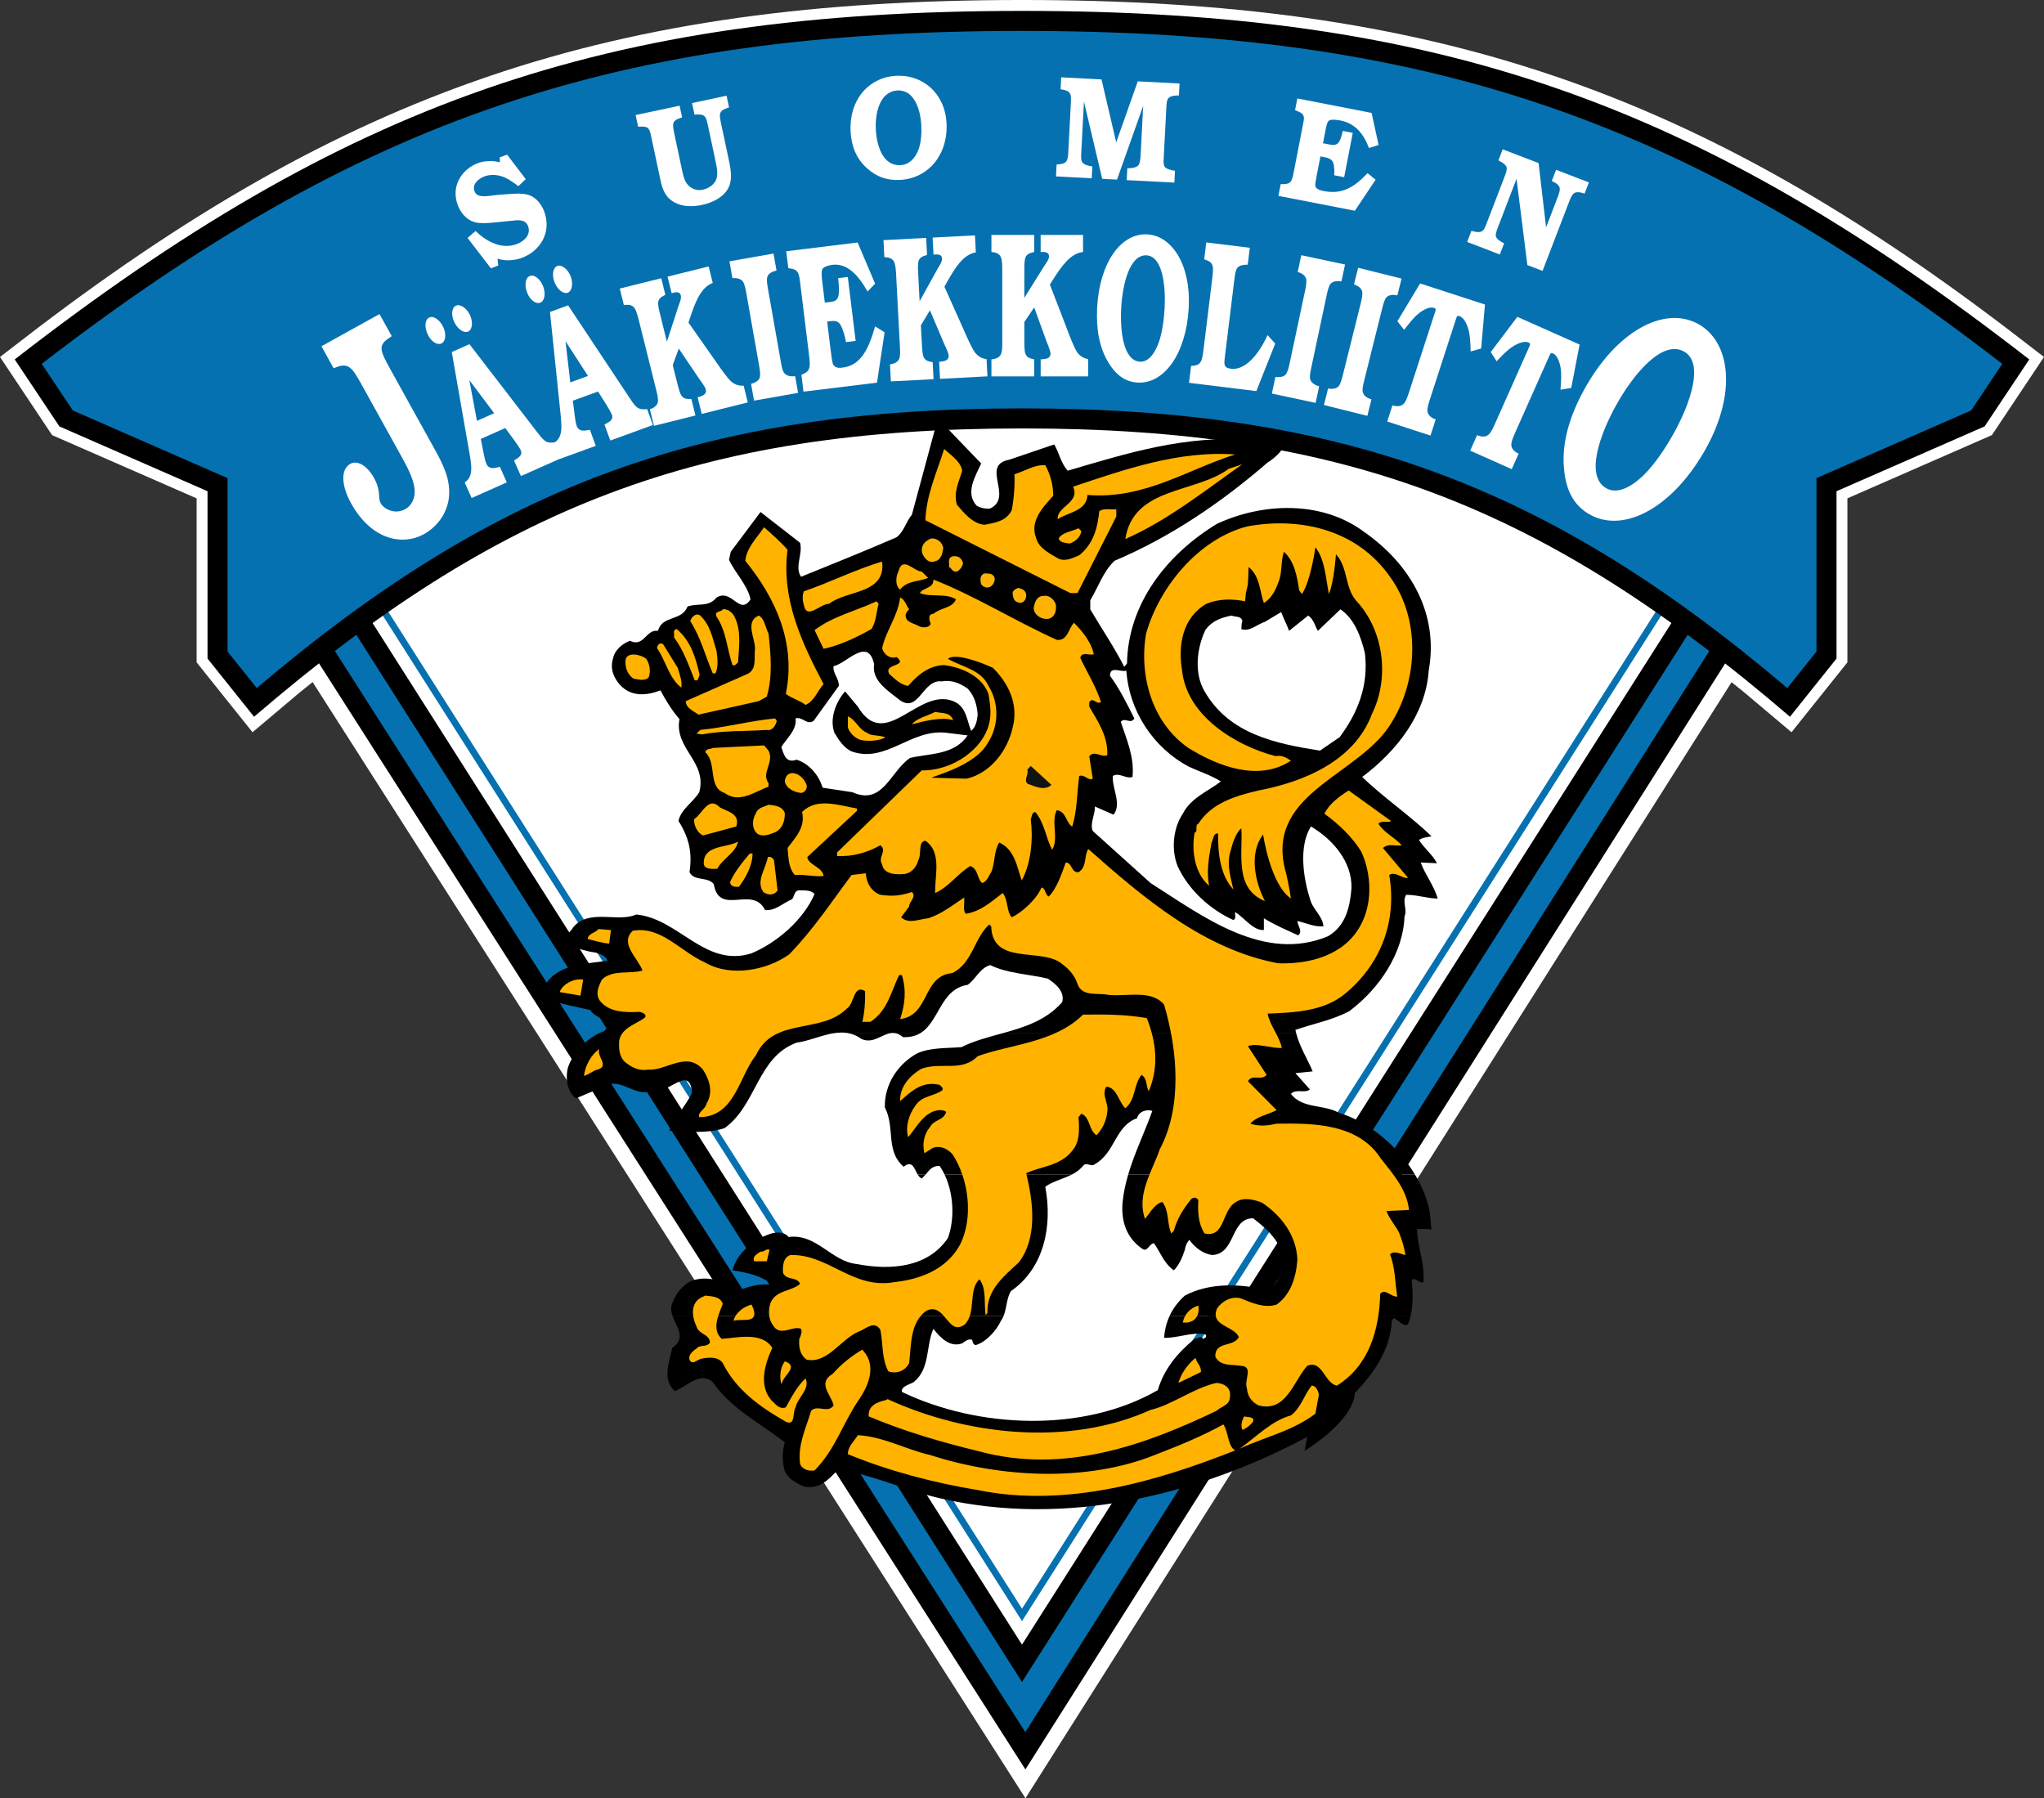 <?xml version="1.0" encoding="UTF-8" standalone="no"?>
<!-- Created with Inkscape (http://www.inkscape.org/) -->
<svg
   xmlns:svg="http://www.w3.org/2000/svg"
   xmlns="http://www.w3.org/2000/svg"
   version="1.0"
   width="811.696"
   height="714.062"
   viewBox="0 0 811.696 714.062"
   id="Layer_1"
   xml:space="preserve"><rect x="0" y="0" width="811.696" height="714.062" fill="#333333" stroke="none"/><defs
   id="defs188" />
<polygon
   points="405.847,653.074 694.142,199.574 694.142,249.115 407.196,702.621 117.55,249.121 117.55,199.574 405.847,653.074 "
   style="fill:none;stroke:white;stroke-width:12.276;stroke-miterlimit:3.864"
   id="polygon3" />
<path
   d="M 721.347,258.715 L 721.347,189.863 L 782.784,162.978 L 795.124,144.476 C 668.663,46.962 566.437,12.276 405.848,12.276 C 245.27,12.276 143.033,46.95 16.572,144.476 L 28.908,162.978 L 90.359,189.863 L 90.359,258.715 L 101.967,273.227 C 197.41,192.153 279.674,162.172 405.847,162.172 C 532.032,162.172 614.302,192.153 709.744,273.227 L 721.347,258.715 z "
   style="fill:none;stroke:white;stroke-width:24.553;stroke-miterlimit:3.864"
   id="path5" />
<path
   d="M 125.702,243.807 L 405.952,674.909 L 682.038,236.152 C 682.038,236.152 580.46,148.79 421.058,148.79 C 223.791,148.79 125.702,240.534 125.702,240.534 L 125.702,243.807"
   style="fill:white"
   id="path7" />
<polyline
   fill="#0671B0"
   points="690.165,213.235 405.847,660.489 121.53,213.235 121.53,247.961 407.178,695.206 690.165,247.961   690.165,213.235 "
   id="polyline9"
   style="fill:#0671b0" />
<path
   d="M 405.847,653.074 L 694.142,199.574 L 694.142,249.115 L 407.196,702.621 L 117.55,249.121 L 117.55,199.575 L 405.847,653.074 M 405.847,667.898 L 125.507,226.905 L 125.507,246.794 L 407.16,687.8 L 686.187,246.807 L 686.187,226.906 L 405.847,667.898 z "
   id="path11" />
<polyline
   fill="#0671B0"
   points="122.645,193.286 405.847,638.795 689.046,193.286 691.283,194.712 405.847,643.726   120.412,194.712 122.645,193.286 "
   id="polyline13"
   style="fill:#0671b0" />
<path
   d="M 710.288,278.916 L 725.325,260.115 L 725.325,192.465 L 785.442,166.15 L 800.488,143.599 C 671.977,43.822 568.553,8.299 405.847,8.299 C 243.153,8.299 139.717,43.804 11.212,143.599 L 26.252,166.15 L 86.388,192.465 L 86.388,260.115 L 101.425,278.916 C 197.491,196.448 279.252,166.149 405.847,166.149 C 532.461,166.149 614.221,196.448 710.288,278.916"
   style="fill:#0671b0"
   id="path15" />
<path
   d="M 464.5,522.471 C 463.229,525.183 462.504,528.117 462.27,531.241 C 468.009,531.352 473.387,528.762 478.652,529.865 C 479.548,530.758 478.451,531.45 477.651,531.645 C 477.058,530.051 475.472,531.645 474.375,531.645 C 467.425,537.313 462.159,543.868 459.773,552.008 C 430.167,569.095 388.347,567.218 358.147,552.712 C 357.754,550.515 361.123,549.82 362.816,548.839 C 369.485,543.474 367.582,534.519 370.674,527.667 C 373.246,531.057 377.229,535.223 382.091,533.437 C 383.281,532.541 384.774,531.45 386.074,532.041 C 386.167,532.844 386.461,533.923 387.449,534.127 C 391.432,533.033 395.7,528.375 397.484,524.482 C 397.94,523.858 398.284,523.181 398.56,522.483 L 267.04,522.471 C 268.575,527.042 272.72,531.286 266.956,535.224 C 265.655,541.185 262.88,547.944 268.035,552.413 C 272.707,550.423 278.279,544.465 283.045,548.84 C 290.496,559.564 301.724,564.929 311.648,572.767 C 310.569,576.154 310.569,580.827 311.648,584.195 C 313.14,587.27 316.32,589.057 319.204,590.256 C 325.073,591.551 328.837,587.867 332.82,583.509 C 346.526,585.595 359.447,591.739 373.153,594.925 C 423.218,606.545 475.768,593.736 519.095,570.588 L 518.091,576.153 C 525.449,571.384 537.456,562.246 538.052,553.099 C 544.625,546.34 550.973,537.606 552.372,527.668 C 552.855,526.286 552.069,523.999 553.751,523.403 C 555.447,524.593 557.533,526.883 559.131,525.876 C 559.571,524.797 559.916,523.649 560.186,522.465 L 464.5,522.471"
   id="path17" />
<path
   d="M 267.041,522.471 C 266.412,520.586 266.22,518.647 267.35,516.644 C 268.639,513.368 270.923,510.683 274.109,508.8 C 280.364,506.306 287.515,508.204 291.981,513.065 C 296.45,510.985 301.521,509.492 306.697,510.179 C 302.411,506.511 296.549,505.318 290.884,504.43 C 292.676,497.461 299.435,492.004 306.283,489.813 C 308.573,489.219 311.558,489.121 313.14,491.207 C 324.269,489.714 330.137,500.948 340.265,501.931 C 353.486,504.521 368.477,503.424 376.426,491.6 C 379.175,484.143 378.734,474.027 375.119,466.42 L 425.592,466.42 C 422.076,468.246 418.141,469.007 415.084,471.246 C 418.06,486.831 414.581,503.625 401.459,512.673 C 399.672,515.601 399.813,519.327 398.561,522.483 L 267.041,522.471 M 448.012,466.42 C 446.954,470.023 446.151,473.728 445.77,477.594 C 445.173,485.045 447.374,491.6 453.628,495.886 C 455.714,497.369 456.4,493.701 458.286,493.701 C 460.669,497.07 462.269,501.748 466.141,504.431 C 468.12,502.534 469.609,499.156 470.514,496.273 C 470.703,494.786 471.299,493.498 472.306,492.308 C 474.374,495.284 477.761,497.967 481.537,498.359 C 490.873,497.672 488.484,483.762 497.632,483.762 C 502.301,487.428 507.064,491.411 508.76,496.977 C 510.049,502.828 508.556,509.101 503.695,512.379 C 492.56,509.697 480.535,509.193 470.513,514.465 C 467.843,516.872 465.858,519.542 464.498,522.455 L 560.186,522.47 C 561.193,518.031 561.094,513.023 560.621,508.395 C 561.996,506.698 563.696,509.989 565.282,509.099 C 565.777,501.04 562.893,495.282 562.707,488.02 C 564.679,488.131 566.765,487.726 568.461,488.323 L 567.772,481.172 C 566.783,476.13 564.739,471.122 561.915,466.426 L 448.012,466.42 z M 367.543,466.42 C 367.085,466.954 366.587,467.49 366.002,467.967 C 365.352,467.679 364.866,467.104 364.449,466.426 L 367.543,466.42 z "
   id="path19" />
<path
   d="M 514.75,410.373 C 516.144,415.732 519.171,420.422 521.278,425.437 L 514.426,426.15 L 520.177,432.594 C 518.391,434.287 514.518,432.201 512.639,434.38 C 517.201,440.351 525.653,438.456 531.605,441.843 C 543.636,445.496 555.067,455.033 561.916,466.426 L 448.011,466.42 C 450.559,457.734 454.566,449.639 457.593,441.139 C 455.714,440.351 452.123,441.25 451.545,444.022 C 442.7,447.208 442.994,457.632 434.746,462.308 C 433.148,463.591 431.356,461.118 430.074,462.997 C 428.755,464.532 427.22,465.593 425.593,466.432 L 375.12,466.42 C 374.542,465.206 373.886,464.059 373.154,462.997 C 370.232,462.835 369.09,464.628 367.543,466.426 L 364.45,466.42 C 363.003,464.083 362.394,460.516 358.846,463.297 C 351.494,456.925 355.576,447.805 351.389,439.745 C 351.107,430.708 356.562,422.46 364.211,418.291 C 369.375,415.902 376.041,416.295 381.793,415.812 C 386.732,413.336 392.295,411.901 397.861,410.36 L 514.75,410.373 M 365.28,410.373 C 363.499,411.392 361.332,411.961 358.551,411.83 C 357.667,411.069 356.819,410.607 356.004,410.373 L 365.28,410.373 z M 353.121,410.373 C 349.614,411.2 346.323,414.536 342.052,412.534 C 340.53,411.416 338.965,410.736 337.373,410.367 L 353.121,410.373 z M 330.542,410.373 C 325.755,411.239 320.9,413.424 316.32,414.027 C 300.624,419.874 300.624,438.658 287.715,447.988 C 280.755,450.185 273.4,449.388 265.856,448.995 C 267.538,444.305 272.411,438.961 274.794,433.988 C 273.997,422.068 264.667,435.472 258.412,433.299 C 252.753,435.272 247.964,429.52 242.305,430.41 L 228.71,436.168 C 225.32,433.686 224.43,428.42 225.53,423.951 C 227.259,418.643 232.067,413.179 237.708,410.368 L 330.542,410.373 z "
   id="path21" />
<path
   d="M 237.708,410.373 C 238.499,409.974 239.312,409.636 240.126,409.348 C 240.426,408.257 242.509,407.469 241.226,406.075 C 239.137,404.082 235.951,403.695 234.467,401.105 L 215.492,396.837 C 214.8,393.861 216.292,390.879 218.378,388.589 C 224.429,382.427 234.074,382.727 241.226,381.438 C 240.812,379.84 238.34,378.755 236.553,378.258 C 232.378,377.754 228.71,376.261 224.726,375.365 C 222.343,372.5 226.512,370.51 227.609,368.214 C 233.963,360.679 245.391,366.428 252.642,363.152 C 269.435,364.641 279.955,384.42 298.445,378.551 C 308.572,374.286 319.003,365.336 323.471,355.011 C 321.886,353.318 319.596,353.617 317.417,353.528 C 315.331,353.618 315.522,355.907 314.534,357.101 C 310.961,358.479 308.075,361.758 303.81,361.366 C 298.838,351.328 285.635,364.049 283.438,351.035 C 280.846,347.96 275.783,350.046 273.805,346.359 C 275.004,338.518 273.604,332.56 269.435,326.002 C 270.325,321.422 275.298,318.557 277.686,314.574 C 280.956,302.45 267.643,297.295 269.827,285.564 C 266.752,281.985 264.372,278.113 262.283,274.147 C 256.718,276.233 250.756,276.83 246.194,271.95 C 243.697,269.175 242.211,265.491 243.403,261.618 C 243.997,258.246 247.072,255.567 250.159,254.467 C 255.821,257.15 256.414,249.806 261.297,250.496 C 262.972,244.241 270.828,246.72 273.007,240.851 C 277.182,239.367 281.348,241.265 284.534,237.278 C 290.696,233.517 293.676,244.726 298.051,237.986 C 296.75,232.123 291.979,227.649 289.506,222.29 L 290.195,219.104 L 302.016,203.312 L 317.719,215.532 C 318.909,220.001 315.429,225.159 318.105,229.032 C 330.822,223.877 343.45,218.811 356.059,213.336 C 359.146,210.857 359.74,207.191 362.122,204.398 L 372.441,166.151 L 389.645,184.044 C 387.448,188.905 383.09,195.664 387.858,200.819 C 389.443,201.715 391.23,202.123 393.217,201.919 C 402.658,197.339 389.141,184.733 400.761,182.551 L 418.655,176.482 C 420.633,179.854 421.227,183.843 424.02,186.912 C 447.26,180.06 470.812,172.609 497.329,174.695 L 510.139,176.482 C 509.342,179.071 505.763,182.257 503.401,183.633 C 484.711,199.833 464.446,213.446 442.588,222.684 C 438.02,227.054 436.126,233.114 432.958,238.38 L 432.958,241.953 C 437.427,249.608 442.489,256.96 446.46,264.807 L 447.554,263.407 C 447.947,239.873 463.163,220.205 483.328,207.971 C 501.896,199.441 525.037,198.845 541.63,211.157 C 560.026,223.967 571.437,243.545 567.361,266.29 C 566.171,283.479 554.851,298.076 540.941,308.523 C 549.093,316.46 560.027,323.923 568.461,332.057 C 566.765,332.45 564.889,332.56 563.489,333.547 C 565.686,337.026 568.761,339.209 570.64,342.787 L 564.193,342.491 C 565.776,347.064 569.447,351.632 570.94,356.805 C 566.975,356.805 562.799,355.315 558.423,355.315 C 556.637,357.995 559.02,361.069 557.737,363.956 C 557.234,378.352 547.903,392.462 535.872,401.493 C 529.224,405.072 521.576,406.466 514.424,408.962 C 514.517,409.436 514.628,409.906 514.748,410.374 L 397.859,410.374 C 406.62,407.943 415.393,405.273 421.825,397.92 C 422.922,393.562 419.05,390.583 416.074,388.59 C 408.512,386.804 400.168,386.6 393.22,383.231 C 389.054,384.421 387.45,388.89 384.271,391.068 C 373.364,392.761 373.037,405.904 365.281,410.373 L 356.005,410.373 C 355.01,410.091 354.06,410.133 353.122,410.361 L 337.374,410.373 C 335.135,409.852 332.845,409.962 330.543,410.373 L 237.708,410.373"
   id="path23" />
<path
   d="M 382.091,186.911 C 380.895,191.194 378.512,195.462 380.005,200.425 C 382.798,203.704 386.371,208.08 391.028,208.38 C 395.104,207.577 399.573,206.983 401.77,202.61 C 402.66,198.045 403.053,192.386 402.849,188.31 C 406.925,187.117 410.8,184.429 415.083,184.731 C 417.151,188.31 418.251,192.869 418.251,196.852 C 413.986,201.623 408.81,206.982 411.492,213.738 C 412.592,217.82 417.061,219.904 420.43,221.879 C 423.313,223.078 426.1,221.486 428.582,220.497 C 434.241,215.92 435.841,209.665 436.53,203.018 C 438.322,201.624 441.005,202.514 443.295,202.218 L 443.295,205.104 L 427.892,235.493 L 425.009,235.493 C 405.827,225.863 386.663,216.221 367.487,206.588 C 367.787,196.652 372.055,187.511 374.938,178.274 C 377.323,180.563 381.588,183.239 382.091,186.911"
   style="fill:#ffb300"
   id="path25" />
<path
   d="M 490.482,180.464 C 471.3,186.525 454.414,198.345 431.86,196.553 C 431.467,203.108 424.115,203.312 420.039,206.183 C 419.442,201.231 429.177,199.535 426.102,193.274 C 446.87,186.314 468.12,178.87 490.482,180.464"
   style="fill:#ffb300"
   id="path27" />
<path
   d="M 446.87,214.042 C 450.146,193.173 474.486,196.05 488.001,186.129 L 493.366,184.337 C 478.155,195.066 463.459,206.779 446.87,214.042"
   style="fill:#ffb300"
   id="path29" />
<path
   d="M 551.981,229.031 C 564.084,245.623 563.193,269.679 552.766,286.664 C 540.55,307.716 503.199,314.274 510.14,344.573 C 511.147,348.152 512.037,352.617 512.64,356.804 C 504.389,351.034 501.598,331.366 501.598,331.366 C 495.936,338.721 498.319,350.137 502.302,357.792 C 490.089,352.931 493.569,338.88 492.954,328.875 C 490.383,331.165 489.381,335.331 488.392,338.909 C 487.202,343.882 488.785,348.644 489.786,353.224 C 484.52,347.454 483.624,338.816 483.723,330.961 C 481.637,330.862 481.931,333.251 481.134,334.551 C 480.052,340.303 479.045,346.06 480.145,351.722 C 474.486,346.857 473.093,338.123 474.375,330.66 C 475.97,330.175 474.282,327.792 475.88,327.087 C 481.242,318.746 490.875,315.964 499.813,313.884 C 517.595,310.494 537.868,302.258 544.819,283.474 C 551.871,269.27 549.581,250.493 538.764,238.768 C 533.885,233.403 535.488,225.455 530.516,220.089 C 530.516,220.089 529.821,230.813 527.741,235.896 C 526.434,229.734 526.248,222.286 522.358,217.313 C 522.358,217.313 520.479,230.923 516.993,235.896 L 515.914,234.41 C 515.114,228.835 513.924,222.679 509.848,219.1 C 508.659,222.582 509.156,226.644 508.056,230.126 C 506.866,233.606 505.379,237.274 501.9,239.468 C 500.218,234.888 500.407,228.834 495.842,225.154 C 495.557,233.04 495.638,231.82 494.742,235.488 L 494.448,238.767 C 488.99,237.682 484.018,237.778 479.046,239.768 C 469.515,245.316 467.728,256.36 469.422,266.284 C 471.301,284.27 490.573,296.097 506.572,300.266 C 509.045,299.763 510.849,300.862 512.641,302.052 C 499.72,310.603 483.421,304.138 471.894,296.99 C 457.594,287.051 452.235,268.481 455.119,251.594 C 460.373,233.107 475.881,214.129 495.153,209.064 C 516.306,205.104 538.95,210.352 551.981,229.031"
   style="fill:#ffb300"
   id="path31" />
<path
   d="M 312.748,218.307 C 310.159,237.876 318.518,255.469 327.051,271.654 C 324.662,274.337 323.286,278.506 319.9,279.905 C 317.419,278.02 314.535,277.424 312.053,275.53 C 316.228,255.359 307.98,237.484 295.955,222.683 C 296.548,217.411 300.532,213.631 303.418,209.37 C 306.283,211.875 310.066,215.231 312.748,218.307"
   style="fill:#ffb300"
   id="path33" />
<path
   d="M 429.387,210.855 C 429.276,213.145 426.704,215.324 424.708,215.827 C 423.125,215.531 420.743,215.531 420.431,213.738 C 421.935,211.358 425.604,211.065 428.286,209.755 L 429.387,210.855"
   style="fill:#ffb300"
   id="path35" />
<path
   d="M 373.951,217.62 C 373.651,219.499 373.246,221.879 371.068,222.29 C 368.883,223.18 367.396,220.89 366.803,219.407 C 366.206,216.814 367.882,215.232 369.968,214.434 C 371.865,214.335 373.651,215.828 373.951,217.62 z "
   style="fill:#ffb300"
   id="path37" />
<path
   d="M 373.951,217.62 C 373.651,219.499 373.246,221.879 371.068,222.29 C 368.883,223.18 367.396,220.89 366.803,219.407 C 366.206,216.814 367.882,215.232 369.968,214.434 C 371.865,214.335 373.651,215.828 373.951,217.62 z "
   style="fill:none;stroke:#f8b30c;stroke-width:1.271;stroke-miterlimit:3.864"
   id="path39" />
<path
   d="M 381.792,223.666 C 381.496,224.856 380.995,225.458 380.006,226.256 C 378.717,226.759 378.313,225.27 377.524,224.766 C 377.716,223.666 376.931,222.18 378.219,221.58 C 380.206,221.193 381.288,221.99 381.792,223.666 z "
   style="fill:#ffb300"
   id="path41" />
<path
   d="M 381.792,223.666 C 381.496,224.856 380.995,225.458 380.006,226.256 C 378.717,226.759 378.313,225.27 377.524,224.766 C 377.716,223.666 376.931,222.18 378.219,221.58 C 380.206,221.193 381.288,221.99 381.792,223.666 z "
   style="fill:none;stroke:#f8b30c;stroke-width:1.271;stroke-miterlimit:3.864"
   id="path43" />
<path
   d="M 350.303,222.979 C 351.886,236.089 336.189,234.204 329.241,239.772 C 325.762,239.661 320.303,246.42 319.203,240.165 C 318.61,238.178 318.61,236.386 319.203,234.8 C 329.728,231.228 339.579,226.165 350.303,222.979"
   style="fill:#ffb300"
   id="path45" />
<path
   d="M 368.568,229.441 C 365.199,231.027 360.227,230.43 357.451,234.114 C 355.464,232.72 355.665,228.938 356.765,226.945 C 358.348,220.498 362.927,226.945 366.002,226.945 L 368.568,229.441"
   style="fill:#ffb300"
   id="path47" />
<path
   d="M 394.308,229.441 C 394.601,230.43 393.915,232.217 392.521,232.621 C 391.322,232.813 389.95,232.123 390.04,230.817 C 389.839,229.834 390.133,228.638 391.029,228.344 C 392.33,228.434 393.613,228.14 394.308,229.441 z "
   style="fill:#ffb300"
   id="path49" />
<path
   d="M 394.308,229.441 C 394.601,230.43 393.915,232.217 392.521,232.621 C 391.322,232.813 389.95,232.123 390.04,230.817 C 389.839,229.834 390.133,228.638 391.029,228.344 C 392.33,228.434 393.613,228.14 394.308,229.441 z "
   style="fill:none;stroke:#f8b30c;stroke-width:1.271;stroke-miterlimit:3.864"
   id="path51" />
<path
   d="M 419.646,254.075 C 424.022,254.578 424.205,249.606 426.501,247.316 C 429.983,250.796 433.556,255.358 434.341,259.832 C 432.555,260.33 429.57,258.636 428.976,261.226 C 431.769,267.088 435.249,272.654 437.224,278.805 C 435.249,279.905 434.149,276.626 432.555,278.805 L 432.555,280.591 C 436.034,286.565 440.018,292.322 439.718,299.866 C 437.428,300.957 434.653,297.78 432.555,300.271 L 433.949,309.209 C 432.07,310.198 430.874,307.423 428.584,308.109 C 427.694,314.37 427.784,321.926 425.809,328.181 C 423.426,327.201 423.519,322.13 419.646,321.725 C 417.264,326.394 420.542,332.65 417.86,337.421 C 415.277,332.859 414.875,326.787 411.101,322.429 C 409.608,322.726 409.812,324.308 409.315,325.304 C 410.298,332.449 409.608,342.595 405.736,349.635 C 403.839,344.177 402.961,337.328 396.798,334.553 C 394.601,338.126 395.197,342.688 393.612,346.359 C 392.422,347.96 392.128,349.938 390.039,350.642 C 387.953,348.948 388.549,345.166 385.369,343.883 C 380.397,346.769 376.818,352.224 371.36,354.607 C 371.159,347.66 374.141,338.428 367.487,333.849 C 364.4,334.236 366.093,339.322 364.601,341.704 C 364.008,344.276 361.919,346.659 359.236,347.063 C 355.573,347.363 350.895,347.162 350.301,343.191 C 348.404,340.403 352.48,337.925 349.612,335.635 C 344.439,338.518 338.87,340.215 332.408,339.912 L 332.408,338.518 L 366.001,305.93 C 376.632,306.134 388.345,299.264 392.127,289.547 C 393.914,284.668 393.41,280.702 392.52,275.529 C 389.949,268.486 381.991,265.006 374.938,264.11 C 369.069,264.203 364.4,267.985 360.635,272.361 C 357.653,271.951 355.462,269.679 353.184,267.683 C 350.601,263.313 360.932,264.806 356.058,260.924 C 353.283,261.82 350.801,259.641 350.301,257.354 C 351.884,250.292 356.559,244.634 357.449,237.279 C 359.334,237.987 359.832,240.369 361.028,241.952 C 360.524,242.345 359.832,243.241 359.628,244.131 C 359.445,247.317 363.111,247.41 364.993,248.711 C 366.498,249.305 368.979,249.403 369.573,247.71 C 369.069,246.329 368.272,243.838 370.673,243.739 C 373.448,241.266 378.217,241.56 379.611,237.988 C 375.628,235.398 369.666,237.28 365.296,235.494 C 366.597,233.219 370.856,233.702 370.673,230.132 C 387.561,236.796 403.153,246.63 419.646,254.075"
   style="fill:#ffb300"
   id="path53" />
<path
   d="M 406.836,235.9 C 407.024,237.09 406.632,238.379 405.331,238.772 C 403.65,238.583 403.053,237.987 402.85,236.2 C 402.367,235.103 403.557,234.414 404.343,234.114 C 405.332,234.303 406.534,234.708 406.836,235.9 z "
   style="fill:#ffb300"
   id="path55" />
<path
   d="M 406.836,235.9 C 407.024,237.09 406.632,238.379 405.331,238.772 C 403.65,238.583 403.053,237.987 402.85,236.2 C 402.367,235.103 403.557,234.414 404.343,234.114 C 405.332,234.303 406.534,234.708 406.836,235.9 z "
   style="fill:none;stroke:#f8b30c;stroke-width:1.271;stroke-miterlimit:3.864"
   id="path57" />
<path
   d="M 418.657,240.165 C 418.957,242.344 418.363,244.727 416.074,245.138 C 413.877,245.321 411.395,243.948 411.101,241.559 C 411.395,239.871 411.991,237.279 414.281,237.279 C 416.367,236.796 418.061,238.472 418.657,240.165 z "
   style="fill:#ffb300"
   id="path59" />
<path
   d="M 418.657,240.165 C 418.957,242.344 418.363,244.727 416.074,245.138 C 413.877,245.321 411.395,243.948 411.101,241.559 C 411.395,239.871 411.991,237.279 414.281,237.279 C 416.367,236.796 418.061,238.472 418.657,240.165 z "
   style="fill:none;stroke:#f8b30c;stroke-width:1.271;stroke-miterlimit:3.864"
   id="path61" />
<path
   d="M 348.909,239.772 C 347.92,243.141 348.013,246.923 346.023,249.807 C 339.972,253.185 333.81,256.161 327.051,257.648 L 323.472,250.203 C 330.731,244.727 339.972,242.548 348.109,238.772 L 348.909,239.772"
   style="fill:#ffb300"
   id="path63" />
<path
   d="M 291.98,245.53 C 294.48,251 293.38,257.854 293.08,263.012 C 292.484,263.606 291.89,264.502 290.883,264.109 C 288.71,257.743 288.41,250.496 284.535,244.837 C 283.528,242.454 286.321,243.239 287.016,241.951 C 289.298,241.658 291.294,243.645 291.98,245.53"
   style="fill:#ffb300"
   id="path65" />
<path
   d="M 542.037,259.44 C 543.527,272.544 539.061,283.184 531.999,292.715 L 524.162,298.074 C 506.772,295.298 488.193,291.63 478.359,274.54 C 474.073,267.296 475.284,257.354 478.652,250.203 C 481.335,246.421 485.117,245.231 489.083,244.431 C 490.572,245.139 492.862,244.431 493.366,246.631 C 492.955,247.521 493.066,248.711 492.955,249.808 C 496.141,251.001 499.216,247.914 502.303,246.925 L 508.762,243.052 C 510.333,247.017 510.738,247.428 511.927,250.497 L 519.492,244.431 C 521.872,246.029 522.316,249.023 523.365,250.497 L 532.303,241.952 C 537.96,245.824 540.451,252.882 542.037,259.44"
   style="fill:white"
   id="path67" />
<path
   d="M 284.536,258.451 C 284.929,261.133 285.333,264.805 284.143,267.389 L 283.046,267.389 C 280.067,260.43 278.28,253.086 274.108,246.631 C 274.501,245.138 276.377,243.142 278.073,244.431 C 282.156,248.306 282.953,253.479 284.536,258.451"
   style="fill:#ffb300"
   id="path69" />
<path
   d="M 305.204,251.6 C 306.1,259.944 306.88,268.783 304.497,276.626 L 301.332,278.413 L 277.384,283.778 C 275.487,282.378 272.321,281.189 272.321,278.413 L 296.658,267.683 C 300.734,265.896 299.341,261.227 299.826,257.648 C 299.937,253.479 295.651,246.813 301.331,244.43 C 303.7,245.734 303.903,249.214 305.204,251.6"
   style="fill:#ffb300"
   id="path71" />
<path
   d="M 277.687,267.389 C 277.98,268.486 277.184,269.274 276.979,270.164 L 275.894,270.164 C 273.511,264.302 271.521,258.247 267.643,253.086 C 267.946,251.896 266.956,249.999 268.743,249.807 C 274.198,254.369 276.194,260.924 277.687,267.389"
   style="fill:#ffb300"
   id="path73" />
<path
   d="M 269.136,265.192 C 269.828,267.683 271.021,270.464 270.536,273.047 C 265.564,269.175 264.464,262.416 260.885,257.354 C 261.095,256.062 262.078,254.873 263.366,255.861 L 269.136,265.192"
   style="fill:#ffb300"
   id="path75" />
<path
   d="M 347.123,263.81 C 346.023,270.464 353.186,274.633 357.451,278.113 C 364.905,283.184 366.389,269.679 373.951,270.569 C 378.009,269.867 381.288,271.354 384.27,273.44 C 386.964,276.326 387.954,279.905 388.253,283.777 C 387.954,286.16 387.66,288.54 385.664,290.236 C 383.971,286.361 383.877,280.498 378.513,278.412 C 364.603,272.846 351.493,298.877 340.659,280.591 L 335.596,274.54 C 331.925,278.706 329.341,285.375 331.328,290.929 C 333.021,293.815 335.3,297.295 338.479,298.485 C 351.886,302.954 361.527,289.64 375.333,290.929 L 384.271,292.023 C 378.918,299.867 369.486,299.082 361.423,300.958 C 353.486,306.323 350.603,320.05 338.479,314.574 L 326.658,312.787 C 325.264,307.926 321.293,303.157 316.321,301.67 C 311.945,303.247 311.256,299.375 310.267,296.698 C 312.245,293.212 316.528,290.032 315.929,285.264 C 318.812,284.485 320.305,288.057 323.08,286.271 L 333.115,272.361 C 333.214,269.379 330.532,267.185 331.035,264.503 C 336.096,263.606 344.734,252.493 347.123,263.81"
   style="fill:white"
   id="path77" />
<path
   d="M 394.308,265.192 C 400.167,271.06 404.636,279.303 402.163,288.843 C 400.167,297.888 393.519,306.919 383.877,309.209 L 369.967,308.822 C 370.47,308.22 387.267,304.053 392.128,295.209 C 396.687,288.541 396.891,279.21 392.521,272.361 C 389.647,265.896 381.881,264.805 376.426,261.619 C 380.098,258.544 394.308,265.192 394.308,265.192"
   id="path79" />
<path
   d="M 256.62,261.619 C 258.02,263.606 258.412,266.382 257.705,268.782 C 256.327,270.667 253.44,269.771 251.555,269.474 C 249.475,268.075 248.375,265.602 248.375,263.012 C 248.075,258.247 254.723,259.944 256.62,261.619"
   style="fill:#ffb300"
   id="path81" />
<path
   d="M 447.262,266.289 C 448.359,281.985 457.689,296.885 472.307,304.537 C 476.473,306.434 480.837,307.816 484.814,310.309 C 480.144,313.977 472.882,316.753 469.714,323.119 C 465.842,328.784 465.045,337.422 467.628,343.884 C 471.893,353.319 480.537,361.163 489.786,365.338 C 491.075,364.736 490.278,363.153 490.481,362.17 C 494.354,364.553 497.534,369.504 501.898,369.316 L 501.898,364.643 C 506.268,367.329 510.946,369.316 515.505,371.402 C 517.495,370.008 515.317,367.629 515.206,365.743 C 518.596,366.43 522.076,368.216 525.543,367.829 C 525.249,363.657 521.167,361.07 520.178,356.806 C 517.595,348.746 515.616,336.14 520.589,328.182 C 529.323,333.347 537.07,342.302 536.678,352.822 C 536.082,360.177 534.388,367.718 527.33,371.794 C 501.899,382.336 477.762,363.957 456.905,350.643 L 433.949,329.974 C 432.666,326.899 435.046,323.32 434.746,320.233 L 442.197,323.512 C 445.566,319.154 441.6,313.385 441.897,308.11 C 444.669,306.626 447.058,309.42 449.734,308.523 C 450.538,300.665 447.373,293.606 445.083,286.665 C 446.666,284.576 449.048,287.855 450.448,285.266 C 447.556,279.514 444.58,273.442 440.803,268.38 C 440.705,264.203 445.173,267.089 447.262,266.289"
   style="fill:white"
   id="path83" />
<path
   d="M 378.513,285.968 C 374.044,284.574 366.599,286.361 362.223,287.65 C 363.617,285.264 368.981,284.071 371.361,282.68 C 374.437,283.385 377.23,282.68 378.513,285.968"
   style="fill:#ffb300"
   id="path85" />
<path
   d="M 344.237,290.929 C 345.925,292.323 348.202,291.738 351.592,292.715 C 349.707,294.202 344.348,294.502 341.759,293.815 C 339.58,293.212 337.29,290.929 336.694,288.843 L 336.694,284.485 C 339.669,285.564 341.069,289.733 344.237,290.929"
   style="fill:#ffb300"
   id="path87" />
<path
   d="M 308.48,286.271 C 307.98,288.057 306.787,290.326 304.497,289.844 C 295.469,290.437 287.311,290.033 278.766,291.63 L 276.587,291.334 L 278.074,289.844 C 288.207,288.843 297.649,286.271 307.776,285.264 L 308.48,286.271"
   style="fill:#ffb300"
   id="path89" />
<path
   d="M 305.204,298.074 C 307.584,302.953 302.117,306.736 305.204,310.995 L 305.204,312.394 C 299.728,314.273 293.677,319.252 287.716,314.867 C 280.957,312.577 284.833,303.247 280.16,298.787 C 280.067,297.183 282.156,297.588 283.046,296.995 C 289.9,296.698 296.659,296.287 303.418,295.994 L 305.204,298.074"
   style="fill:#ffb300"
   id="path91" />
<path
   d="M 417.557,311.687 C 414.674,314.181 411.194,312.284 408.215,311.294 C 406.24,310.011 408.713,307.329 407.915,305.635 L 409.315,304.142 L 417.557,311.687"
   style="fill:#121414"
   id="path93" />
<path
   d="M 320.304,311.687 C 320.697,313.285 319.507,314.774 318.107,314.867 C 315.431,314.574 312.245,313.179 311.649,310.308 C 311.853,308.612 312.449,307.422 314.143,307.029 C 317.025,306.736 319.507,309.308 320.304,311.687"
   style="fill:#ffb300"
   id="path95" />
<path
   d="M 552.374,326.002 C 551.274,326.898 548.592,325.597 547.402,327.09 C 549.581,330.663 553.753,332.449 556.639,335.635 C 554.16,336.138 551.385,334.739 549.188,336.732 L 559.133,348.556 C 557.032,349.15 554.056,345.763 551.685,347.456 C 554.853,366.042 548.2,383.021 534.089,394.641 C 525.655,401.61 514.017,402.086 503.403,402.497 C 504.182,407.064 507.962,411.234 509.044,416.113 C 504.785,416.406 499.321,414.027 495.545,415.408 L 502.993,426.836 C 500.703,429.315 497.535,426.333 495.545,429.315 L 506.964,440.836 C 503.493,442.628 498.917,443.336 496.534,446.201 C 500.107,447.394 503.404,446.998 506.964,446.201 C 520.589,446.012 539.262,445.808 548.392,460.111 C 553.361,466.366 558.726,472.528 559.526,480.483 L 550.588,480.876 C 551.478,483.553 554.056,486.538 555.56,489.421 C 556.732,492.308 557.628,495.284 558.132,498.359 C 556.154,498.059 553.864,496.384 551.982,498.059 C 554.056,503.238 553.957,509.194 554.854,514.852 C 552.375,515.061 550.085,511.483 548.095,513.758 C 547.702,528.172 543.626,542.285 530.909,550.216 C 525.949,549.326 525.151,539.786 519.097,542.375 C 513.624,548.537 510.738,560.958 499.813,558.071 C 496.938,556.677 495.449,554.387 495.152,551.312 C 493.962,548.036 497.834,542.677 492.955,542.374 C 488.879,541.67 484.815,542.677 482.624,538.795 C 482.324,532.429 489.787,535.114 491.966,530.945 C 489.979,526.377 480.346,526.581 483.331,519.528 C 485.417,516.543 489.083,514.649 492.662,515.542 C 497.038,517.329 502.103,519.618 506.964,518.036 C 512.641,513.96 514.721,507.108 515.207,500.142 C 514.82,490.701 509.044,482.863 501.207,477.591 C 498.228,476.398 493.852,475.208 490.875,477.294 C 485.007,480.48 486.7,491.597 478.359,489.811 C 475.88,486.043 475.584,481.371 475.88,476.602 C 475.172,475.319 473.779,475.319 472.993,476.215 C 469.714,480.279 467.535,483.852 466.141,488.726 L 465.137,489.811 C 463.351,485.839 464.355,480.777 461.564,477.294 C 458.585,478.002 456.592,481.673 454.707,484.053 C 451.245,474.318 457.5,465.284 460.482,456.535 C 469.513,439.643 467.726,417.392 462.269,398.92 C 457.204,392.851 447.655,395.827 440.111,395.047 C 435.843,394.151 429.779,395.937 427.894,390.764 C 426.704,386.889 423.818,384.116 420.431,381.826 C 411.604,376.761 394.116,382.815 393.612,367.823 L 392.815,367.119 C 386.854,372.496 386.26,382.33 378.218,386.394 C 366.094,387.485 369.373,403.187 357.45,404.674 C 359.335,399.012 360.043,393.446 358.146,387.192 L 357.058,387.192 C 353.881,393.648 352.481,401.396 345.63,405.772 L 342.444,405.772 C 343.34,401.899 343.64,397.823 343.544,393.558 C 338.871,390.765 339.375,398.42 336.393,400.407 C 326.061,410.837 307.29,403.692 300.232,418.975 C 293.38,427.526 291.891,443.516 277.687,443.627 C 276.791,441.73 280.259,440.447 280.552,438.25 C 283.345,433.781 281.763,428.827 279.17,424.745 C 272.708,417.189 264.76,425.248 257.312,424.745 C 253.644,425.342 250.949,423.858 248.374,421.862 C 245.784,419.683 245.694,416.111 245.895,413.224 C 246.884,407.952 252.642,406.762 256.214,403.987 C 256.829,402.387 254.931,402.201 254.125,401.79 C 248.466,402.084 241.618,402.084 238.039,397.138 C 236.343,394.456 237.835,391.368 239.025,388.98 C 243.305,384.904 249.959,386.891 255.132,385.401 C 253.345,380.336 245.894,374.677 251.259,369.612 C 262.487,367.526 270.324,377.956 279.864,382.128 C 289.899,388.089 304.495,385.401 313.433,378.942 C 323.078,369.018 330.43,357.791 338.178,347.453 L 343.843,346.767 C 343.936,350.34 346.022,354.119 349.613,355.312 C 354.678,356.004 357.45,355.705 362.123,354.212 C 364.098,356.205 361.029,357.884 361.029,359.97 L 357.846,364.247 C 360.822,367.029 364.7,365.036 368.567,364.64 C 373.749,363.057 378.218,359.479 382.888,356.398 C 383.092,358.589 382.295,361.868 383.577,362.854 C 389.535,361.868 393.612,358.085 398.179,354.605 C 400.469,357.398 399.573,361.756 401.77,364.247 C 405.705,362.431 411.604,357.195 413.579,352.426 C 415.377,352.726 414.784,355.109 416.459,356.005 C 419.675,352.849 421.638,346.858 423.217,342.488 C 425.807,342.488 425.303,346.564 428.285,346.357 C 431.768,344.175 430.374,340.009 432.16,337.123 C 454.219,356.692 478.449,377.157 507.66,382.516 C 519.882,382.93 533.789,379.447 540.248,367.527 C 545.109,358.781 544.717,347.062 540.548,338.125 C 536.969,332.263 531.311,326.99 525.945,323.118 C 527.83,319.153 531.996,316.156 535.575,313.887 L 552.374,326.002"
   style="fill:#ffb300"
   id="path97" />
<path
   d="M 340.266,321.033 L 340.266,322.019 L 320.604,340.305 C 320.79,343.38 326.658,344.276 327.051,347.849 C 322.987,348.253 319.204,347.063 315.632,347.456 C 313.043,344.573 313.141,340.515 312.749,336.732 C 315.929,332.449 319.9,328.574 318.519,322.429 C 324.368,316.561 333.213,319.84 340.266,321.033"
   style="fill:#ffb300"
   id="path99" />
<path
   d="M 292.376,328.181 L 279.17,331.76 C 276.88,330.663 275.598,327.888 275.598,325.304 C 279.059,323.119 281.26,315.863 285.929,320.643 C 288.804,322.222 294.07,323.119 292.376,328.181"
   style="fill:#ffb300"
   id="path101" />
<path
   d="M 311.648,322.825 C 311.759,326.002 310.662,329.38 307.383,330.663 C 305.393,331.46 302.614,332.449 300.624,330.963 C 298.352,328.685 298.739,325.304 300.231,322.825 C 301.127,320.535 303.51,320.442 305.203,319.546 C 307.683,319.84 310.569,320.049 311.648,322.825"
   style="fill:#ffb300"
   id="path103" />
<path
   d="M 293.081,334.235 C 292.191,338.61 286.826,341.102 284.833,344.983 C 283.235,344.983 279.474,345.466 279.474,342.786 C 279.362,335.542 288.411,336.732 293.081,334.235"
   style="fill:#ffb300"
   id="path105" />
<path
   d="M 298.838,338.911 C 298.838,343.584 296.359,348.152 293.473,352.129 C 291.78,352.225 290.197,352.129 289.9,350.343 C 291.687,346.174 294.762,342.49 297.753,338.911 L 298.838,338.911"
   style="fill:#ffb300"
   id="path107" />
<path
   d="M 307.383,341.704 L 308.777,353.528 C 307.482,355.707 304.8,355.503 303.118,354.214 C 300.028,349.844 304.197,344.866 304.904,340.304 C 306.101,340.011 307.083,340.808 307.383,341.704"
   style="fill:#ffb300"
   id="path109" />
<path
   d="M 241.913,374.679 C 239.329,374.586 236.254,373.49 233.368,372.893 C 233.668,370.51 236.345,370.603 237.648,368.91 L 242.606,369.315 L 241.913,374.679"
   style="fill:#ffb300"
   id="path111" />
<path
   d="M 231.581,388.982 C 231.188,391.068 230.889,393.652 230.496,395.348 L 222.251,393.954 C 223.333,390.769 228.002,388.386 231.581,388.982"
   style="fill:#ffb300"
   id="path113" />
<path
   d="M 455.412,404.283 C 459.177,413.823 460.274,423.558 456.201,433.299 C 455.008,431.606 455.808,428.327 453.315,426.837 C 450.036,430.802 451.136,436.578 446.871,440.058 C 444.377,437.861 443.481,431.699 439.315,431.507 C 437.319,434.885 440.313,437.861 439.719,441.545 C 439.315,445.013 437.915,448.199 435.439,450.782 C 432.364,448.995 432.96,443.52 429.388,442.237 L 428.288,443.631 C 428.585,447.695 428.977,453.465 425.809,456.926 C 421.04,463.089 413.281,463.089 407.523,465.882 C 410.298,477.409 412.091,491.208 404.637,501.246 C 398.886,506.611 391.737,512.078 392.13,521.318 L 391.435,522.304 C 390.638,517.535 391.92,511.877 388.944,508.005 C 384.382,512.27 387.751,521.114 383.193,525.877 C 376.335,531.059 375.439,516.739 367.79,520.518 C 361.328,525.379 361.922,533.834 361.032,541.28 C 359.449,544.466 355.969,545.656 352.783,544.556 C 350.1,539.694 350.697,533.532 349.615,528.074 C 347.124,524.001 343.641,527.967 340.959,528.763 C 333.811,531.838 328.536,541.672 320.305,539.886 C 317.517,537.908 317.125,534.428 317.419,531.647 C 318.015,530.457 318.612,528.863 318.108,527.67 C 314.836,526.18 309.863,531.06 306.992,526.288 C 305.095,523.797 305.002,520.311 305.991,517.332 C 308.182,512.177 314.344,512.866 317.722,509.791 C 316.421,506.812 312.546,508.598 310.963,505.511 C 310.753,503.128 310.864,499.366 313.846,498.36 C 328.949,497.874 338.684,512.177 355.273,509.102 C 365.403,508.005 375.738,504.13 381.103,494.488 C 386.765,483.665 384.676,468.062 378.22,458.327 C 376.134,456.037 373.359,454.748 370.374,455.848 L 367.098,457.934 C 366.208,454.25 366.894,450.378 369.277,447.597 C 370.97,444.417 374.735,445.014 375.739,441.546 C 374.144,440.152 370.77,440.949 368.885,442.238 C 365.201,444.621 363.022,448.886 360.639,451.568 C 359.45,447.396 360.936,442.534 363.508,439.052 C 366.208,434.886 370.86,435.473 374.25,432.89 C 374.643,431.901 373.752,431.397 373.156,430.804 C 366.391,429.129 361.923,433.19 357.453,437.266 C 357.16,431.607 361.425,426.932 366.004,424.357 C 373.845,421.573 381.883,425.85 388.255,419.394 C 401.955,414.512 418.752,414.029 430.075,402.894 C 439.215,402.799 446.959,402.799 455.412,404.283"
   style="fill:#ffb300"
   id="path115" />
<path
   d="M 237.24,424.748 C 235.358,425.144 233.871,426.744 231.875,427.229 C 232.471,422.961 234.668,418.888 238.04,416.505 C 236.646,419.392 242.305,423.264 237.24,424.748"
   style="fill:#ffb300"
   id="path117" />
<path
   d="M 304.497,500.853 L 299.524,500.853 C 298.538,498.863 300.918,497.874 302.018,496.978 C 303.511,497.371 304.014,495.677 305.597,496.274 L 304.497,500.853"
   style="fill:#ffb300"
   id="path119" />
<path
   d="M 287.017,517.745 C 285.524,521.809 282.356,527.872 286.624,531.646 C 292.675,531.242 302.521,528.67 306.696,535.225 C 303.81,541.48 301.127,549.92 306.282,555.993 C 307.978,557.477 309.369,559.766 312.052,558.858 C 314.231,554.887 316.62,550.325 319.899,547.349 C 321.796,551.614 316.824,554.794 315.928,558.858 C 314.645,560.755 316.024,566.42 312.053,564.538 C 301.926,558.766 292.283,551.911 287.017,541.28 C 285.132,538.597 281.559,538.99 278.766,539.493 C 277.084,539.583 274.893,542.469 273.806,539.886 C 273.212,537.497 275.895,536.122 277.385,534.821 C 278.878,534.218 281.167,534.728 281.947,533.034 C 281.654,529.659 277.385,529.866 276.588,526.683 C 275.299,524.091 274.502,520.422 275.896,517.745 C 276.792,515.953 278.579,515.062 280.161,514.466 C 282.356,514.853 285.929,514.559 287.017,517.745"
   style="fill:#ffb300"
   id="path121" />
<path
   d="M 299.132,519.531 C 301.332,525.987 294.481,523.404 291.295,524.483 C 291.981,521.318 295.47,518.725 298.446,518.039 L 299.132,519.531"
   style="fill:#ffb300"
   id="path123" />
<path
   d="M 475.88,518.431 C 476.473,522.102 474.78,524.896 471.207,525.189 L 469.714,525.189 C 470.2,522.01 472.7,519.327 475.88,518.431"
   style="fill:#ffb300"
   id="path125" />
<path
   d="M 343.844,537.706 C 347.809,543.658 344.44,550.92 340.958,555.992 C 334.7,565.131 331.72,575.555 323.472,583.902 C 320.991,584.295 318.517,583.399 317.721,581.312 C 316.732,573.657 320.011,567.309 322.091,560.251 C 324.57,557.568 328.739,561.45 331.035,558.072 C 330.139,553.795 324.369,549.326 330.642,545.562 C 334.215,541.579 338.18,538.393 342.445,535.914 L 343.844,537.706"
   style="fill:#ffb300"
   id="path127" />
<path
   d="M 476.866,544.851 L 467.928,549.134 C 469.121,545.361 471.41,541.971 474.78,539.189 C 474.99,540.982 477.258,542.567 476.866,544.851"
   style="fill:#ffb300"
   id="path129" />
<path
   d="M 310.569,549.134 L 310.266,549.527 C 309.561,546.844 309.672,543.365 311.648,540.589 C 317.517,542.468 311.055,546.251 310.569,549.134"
   style="fill:#ffb300"
   id="path131" />
<path
   d="M 488.393,554.886 C 488.393,557.961 484.814,558.558 483.028,560.251 C 455.007,573.657 422.721,585.484 388.943,576.34 C 373.45,572.575 359.448,568.502 344.944,562.43 C 344.735,558.072 348.313,556.771 351.682,555.992 L 352.482,555.581 C 383.674,569.902 424.316,574.554 456.904,559.864 C 465.437,557.871 473.685,551.313 483.028,549.134 C 486.214,549.326 489.083,551.112 488.393,554.886"
   style="fill:#ffb300"
   id="path133" />
<path
   d="M 523.757,553.795 L 522.358,561.351 C 513.232,568.298 502.303,570.588 492.269,575.261 C 498.731,570.681 504.986,564.123 512.641,562.044 C 516.7,558.969 517.796,553.996 520.871,550.217 C 522.669,550.216 523.457,552.413 523.757,553.795"
   style="fill:#ffb300"
   id="path135" />
<path
   d="M 497.331,564.93 C 496.141,566.213 494.852,567.22 493.366,567.813 C 492.563,566.021 493.255,563.94 494.055,562.43 C 495.343,562.84 498.916,562.43 497.331,564.93"
   style="fill:#ffb300"
   id="path137" />
<path
   d="M 490.482,575.953 C 459.68,588.167 423.618,598.801 388.55,591.739 C 370.564,588.763 353.186,584.195 336.693,577.437 C 336.693,574.368 339.166,572.374 340.658,569.902 C 350.603,570.384 359.933,575.651 369.275,577.74 C 397.284,586.788 431.77,588.763 459.386,577.437 C 468.413,573.957 477.357,570.289 485.803,565.616 C 487.89,568.598 487.497,574.26 490.482,575.953"
   style="fill:#ffb300"
   id="path139" />
<path
   d="M 132.485,146.23 L 133.375,145.876 C 138.524,143.862 139.888,146.029 143.787,153.051 L 159.37,181.165 C 161.558,185.103 164.207,190.04 164.633,194.122 C 165.008,197.953 163.275,200.863 161.042,202.104 C 159.315,203.054 157.229,203.512 154.94,202.697 C 153.822,202.34 152.036,201.384 151.151,199.78 C 149.913,197.547 151.496,195.134 148.486,189.707 C 145.89,185.019 141.961,182.606 139.15,184.165 C 134.933,186.497 135.823,193.378 139.366,199.774 C 147.812,214.997 160.359,216.537 168.277,212.144 C 172.944,209.561 177.571,204.489 178.315,197.254 C 178.866,190.268 176.115,184.692 172.569,178.303 L 155.155,146.895 C 150.665,138.802 150.032,137.061 154.969,133.905 L 155.553,133.443 L 150.709,124.715 L 127.646,137.495 L 132.485,146.23"
   style="fill:white"
   id="path141" />
<path
   d="M 181.105,121.341 C 179.429,122.084 179.049,124.872 180.29,127.662 C 181.597,130.596 184.15,132.439 185.919,131.66 C 187.546,130.934 187.909,127.971 186.668,125.183 C 185.421,122.396 182.733,120.616 181.105,121.341 M 170.531,126.05 C 168.72,126.853 168.463,129.676 169.77,132.617 C 171.077,135.557 173.531,137.173 175.294,136.388 C 176.921,135.662 177.314,132.776 176.073,129.992 C 174.796,127.129 172.243,125.283 170.531,126.05 z M 189.411,167.121 L 186.381,150.954 L 196.239,164.076 L 189.411,167.121 z M 186.417,136.669 L 179.406,139.792 L 186.207,178.654 C 187.232,184.609 188.215,189.138 184.538,191.587 L 187.295,197.764 L 201.259,191.545 L 198.51,185.371 L 198.025,185.494 C 196.808,185.677 194.317,186.783 193.146,184.142 C 192.708,183.165 192.352,181.514 192.145,180.434 L 190.928,174.296 L 200.645,169.968 L 204.353,175.003 C 205.003,175.977 206.331,177.733 206.796,178.789 C 207.833,181.121 204.967,182.221 204.113,182.871 L 206.87,189.045 L 223.328,181.723 L 220.571,175.543 L 220.044,175.69 C 216.489,176.101 215.827,174.854 212.506,170.559 L 186.417,136.669 z "
   style="fill:white"
   id="path143" />
<path
   d="M 221.378,105.591 C 219.655,106.217 219.076,108.972 220.122,111.841 C 221.219,114.865 223.644,116.879 225.454,116.223 C 227.13,115.608 227.696,112.68 226.653,109.815 C 225.608,106.946 223.048,104.982 221.378,105.591 M 210.496,109.55 C 208.638,110.224 208.176,113.024 209.282,116.048 C 210.379,119.069 212.714,120.856 214.53,120.193 C 216.2,119.585 216.802,116.737 215.75,113.872 C 214.683,110.923 212.264,108.906 210.496,109.55 z M 226.468,151.841 L 224.577,135.503 L 233.491,149.281 L 226.468,151.841 z M 225.602,121.254 L 218.397,123.882 L 222.467,163.124 C 223.075,169.14 223.744,173.725 219.901,175.91 L 222.215,182.261 L 236.584,177.04 L 234.27,170.68 L 233.778,170.77 C 232.552,170.869 229.993,171.795 229.004,169.082 C 228.641,168.075 228.401,166.406 228.267,165.321 L 227.482,159.108 L 237.481,155.469 L 240.82,160.747 C 241.404,161.766 242.6,163.612 242.999,164.7 C 243.871,167.101 240.931,167.997 240.041,168.578 L 242.355,174.938 L 259.286,168.776 L 256.972,162.422 L 256.43,162.533 C 252.851,162.692 252.282,161.409 249.267,156.887 L 225.602,121.254 z "
   style="fill:white"
   id="path145" />
<path
   d="M 273.407,128.1 L 274.04,126.155 C 276.114,119.942 278.287,114.136 283.046,112.356 L 281.406,105.793 L 265.084,109.857 L 266.717,116.418 L 267.442,116.241 C 268.21,116.049 269.933,115.62 270.356,117.302 C 270.694,118.665 269.646,120.797 269.364,121.711 L 264.838,135.675 L 262.401,125.916 C 260.884,119.832 260.645,118.867 264.223,117.044 L 262.586,110.483 L 246.117,114.589 L 247.75,121.15 C 251.979,120.521 252.506,122.427 253.882,127.954 L 260.689,155.244 C 261.106,156.919 261.54,158.852 261.153,159.971 C 260.731,161.353 259.202,162.156 258.066,162.525 L 259.705,169.086 L 276.175,164.98 L 274.536,158.419 C 270.564,158.647 270.226,157.283 268.79,151.525 L 267.15,144.964 L 269.551,138.412 L 277.401,150.056 C 278.039,151.003 279.993,153.488 280.269,154.612 C 280.872,157.012 278.003,157.387 277.035,157.798 L 278.671,164.359 L 296.963,159.8 L 295.306,153.158 C 293.642,153.23 291.931,152.894 290.285,151.431 C 288.697,149.959 285.921,145.973 284.479,143.869 L 273.407,128.1"
   style="fill:white"
   id="path147" />
<path
   d="M 315.749,149.344 L 315.314,149.419 C 314.226,149.527 312.287,149.368 311.349,148.023 C 310.752,147.208 310.417,145.595 310.147,144.048 L 304.929,114.478 C 304.626,112.779 304.332,110.822 304.794,109.733 C 305.357,108.376 307.009,107.752 308.361,107.425 L 307.168,100.684 L 289.673,103.771 L 290.848,110.434 L 291.202,110.452 C 292.239,110.353 294.13,110.524 295.009,111.788 C 295.683,112.765 296.076,114.705 296.361,116.326 L 301.474,145.324 C 301.774,147.03 302.074,148.987 301.621,150.153 C 301.094,151.424 299.46,152.131 298.258,152.425 L 299.43,159.085 L 316.93,156.004 L 315.749,149.344"
   style="fill:white"
   id="path149" />
<path
   d="M 336.669,109.985 L 332.838,110.453 C 333.096,112.581 333.365,115.959 332.886,117.763 C 332.388,119.402 331.181,119.714 330.003,119.861 L 327.548,120.164 L 326.559,112.14 C 326.337,110.336 326.127,108.205 326.448,107.168 C 326.922,105.696 329.706,105.271 330.641,105.154 C 336.141,104.48 340.663,108.832 344.506,115.755 L 347.515,112.644 L 340.571,96.291 L 312.226,99.771 L 313.053,106.488 L 314.219,106.671 C 316.913,107.088 317.315,108.703 317.696,111.814 L 321.199,140.309 C 321.82,145.386 321.942,147.196 319.056,148.467 L 318.253,148.812 L 319.074,155.526 L 348.258,151.947 L 351.282,131.962 L 347.509,129.597 C 344.802,139.242 341.535,145.122 334.606,145.973 C 333.575,146.105 331.414,146.369 330.718,144.372 C 330.412,143.494 330.038,140.47 329.768,138.258 L 328.474,127.696 L 329.849,127.522 C 331.174,127.363 332.807,127.246 333.832,129.113 C 334.857,130.984 335.525,133.564 335.954,135.833 L 339.785,135.369 L 336.669,109.985"
   style="fill:white"
   id="path151" />
<path
   d="M 375.045,113.833 L 376.046,112.046 C 379.262,106.345 382.502,101.052 387.51,100.213 L 387.162,93.461 L 370.354,94.339 L 370.71,101.092 L 371.453,101.053 C 372.245,101.011 374.025,100.918 374.112,102.644 C 374.184,104.05 372.748,105.941 372.302,106.786 L 365.193,119.632 L 364.665,109.586 C 364.338,103.325 364.285,102.336 368.139,101.227 L 367.788,94.468 L 350.836,95.358 L 351.19,102.111 C 355.464,102.3 355.617,104.275 355.91,109.961 L 357.385,138.042 C 357.478,139.774 357.532,141.759 356.942,142.778 C 356.268,144.055 354.604,144.549 353.426,144.696 L 353.777,151.449 L 370.729,150.565 L 370.373,143.809 C 366.435,143.273 366.359,141.867 366.048,135.938 L 365.692,129.186 L 369.295,123.222 L 374.783,136.149 C 375.229,137.198 376.668,140.009 376.728,141.163 C 376.857,143.636 373.974,143.459 372.948,143.672 L 373.302,150.431 L 392.13,149.445 L 391.774,142.606 C 390.122,142.366 388.501,141.704 387.17,139.962 C 385.893,138.206 383.921,133.767 382.908,131.429 L 375.045,113.833"
   style="fill:white"
   id="path153" />
<path
   d="M 416.919,113.006 L 418.007,111.274 C 421.523,105.75 425.035,100.63 430.086,100.055 L 430.086,93.287 L 413.257,93.287 L 413.257,100.055 L 414,100.055 C 414.792,100.055 416.578,100.055 416.578,101.784 C 416.578,103.19 415.043,105 414.546,105.83 L 406.775,118.284 L 406.775,108.216 C 406.775,101.949 406.775,100.96 410.686,100.055 L 410.686,93.287 L 393.707,93.287 L 393.707,100.055 C 397.966,100.466 398.017,102.447 398.017,108.138 L 398.017,136.263 C 398.017,137.998 397.966,139.977 397.322,140.969 C 396.578,142.204 394.897,142.615 393.707,142.701 L 393.707,149.46 L 410.686,149.46 L 410.686,142.701 C 406.775,141.958 406.775,140.552 406.775,134.618 L 406.775,127.853 L 410.686,122.078 L 415.484,135.275 C 415.883,136.348 417.166,139.234 417.166,140.388 C 417.166,142.867 414.301,142.537 413.258,142.702 L 413.258,149.461 L 432.113,149.461 L 432.113,142.615 C 430.479,142.291 428.897,141.542 427.662,139.732 C 426.472,137.916 424.743,133.378 423.852,130.983 L 416.919,113.006"
   style="fill:white"
   id="path155" />
<path
   d="M 452.699,143.623 C 446.075,143.272 444.762,131.481 445.236,122.421 C 445.734,112.95 448.581,101.036 455.303,101.393 C 461.678,101.723 462.943,113.522 462.496,122.169 C 462.25,126.779 461.588,131.949 460.125,136.085 C 458.457,140.622 455.96,143.796 452.699,143.623 M 451.815,151.916 C 462.44,152.474 471.114,140.212 472.061,122.169 C 472.951,105.043 465.327,93.573 455.54,93.063 C 445.113,92.515 436.616,104.375 435.684,122.163 C 435.249,130.486 436.508,137.736 439.919,143.53 C 443.192,149.152 447.071,151.67 451.815,151.916 z "
   style="fill:white"
   id="path157" />
<path
   d="M 506.403,136.441 L 503.37,133.078 C 499.848,140.706 494.57,147.123 488.872,146.422 C 486.118,146.083 486.007,144.992 486.381,141.959 L 490.235,110.519 C 490.436,108.885 490.693,107.174 491.395,106.347 C 492.333,105.211 494.096,105.094 495.489,105.1 L 496.31,98.389 L 479.019,96.267 L 478.198,102.975 C 482.181,104.216 482.007,105.609 481.285,111.502 L 478.063,137.778 C 477.338,143.679 477.11,145.145 472.998,145.304 L 472.177,152.015 L 498.903,155.3 L 506.403,136.441"
   style="fill:white"
   id="path159" />
<path
   d="M 523.862,153.369 L 523.424,153.279 C 522.375,152.97 520.639,152.092 520.271,150.498 C 520.025,149.515 520.319,147.896 520.646,146.362 L 526.886,116.989 C 527.243,115.296 527.704,113.368 528.538,112.538 C 529.569,111.489 531.337,111.525 532.707,111.735 L 534.131,105.036 L 516.753,101.343 L 515.347,107.958 L 515.668,108.111 C 516.666,108.407 518.356,109.274 518.692,110.781 C 518.956,111.929 518.596,113.877 518.252,115.489 L 512.126,144.295 C 511.769,145.991 511.311,147.919 510.457,148.827 C 509.492,149.801 507.706,149.852 506.485,149.675 L 505.073,156.284 L 522.457,159.986 L 523.862,153.369"
   style="fill:white"
   id="path161" />
<path
   d="M 544.626,158.569 L 544.197,158.464 C 543.16,158.123 541.451,157.181 541.14,155.575 C 540.93,154.586 541.281,152.976 541.656,151.454 L 548.918,122.324 C 549.34,120.646 549.862,118.734 550.728,117.927 C 551.795,116.92 553.558,117.019 554.921,117.277 L 556.578,110.63 L 539.335,106.332 L 537.701,112.895 L 538.019,113.06 C 539.008,113.393 540.66,114.319 540.947,115.835 C 541.169,116.989 540.74,118.922 540.342,120.525 L 533.221,149.097 C 532.798,150.773 532.277,152.682 531.392,153.566 C 530.391,154.51 528.611,154.492 527.388,154.271 L 525.758,160.835 L 542.991,165.13 L 544.626,158.569"
   style="fill:white"
   id="path163" />
<path
   d="M 559.885,154.691 L 559.474,155.941 C 558.964,157.514 558.284,159.46 557.505,160.245 C 556.363,161.522 554.588,161.381 553.527,161.123 L 552.961,160.94 L 550.875,167.372 L 568.055,172.959 L 570.144,166.524 L 569.578,166.336 C 568.565,165.922 567.048,164.996 566.871,163.291 C 566.712,162.197 567.3,160.222 567.809,158.651 L 578.281,126.413 C 578.59,125.466 578.809,125.277 579.558,125.523 C 581.303,126.086 582.549,128.664 583.161,130.942 C 583.815,133.408 583.916,136.136 584.01,139.547 L 588.185,138.387 L 589.696,120.926 L 563.944,112.558 L 554.91,127.574 L 557.604,130.967 C 559.678,128.255 561.366,126.117 563.341,124.505 C 565.178,123.018 567.702,121.667 569.437,122.239 C 570.192,122.485 570.261,122.76 569.953,123.705 L 559.885,154.691"
   style="fill:white"
   id="path165" />
<path
   d="M 594.113,167.279 L 593.579,168.49 C 592.905,169.991 592.02,171.859 591.166,172.557 C 589.895,173.705 588.145,173.381 587.114,173.013 L 586.574,172.773 L 583.825,178.947 L 600.325,186.296 L 603.073,180.122 L 602.534,179.882 C 601.568,179.361 600.157,178.278 600.157,176.568 C 600.115,175.462 600.906,173.559 601.574,172.048 L 615.368,141.081 C 615.766,140.179 616.006,140.014 616.725,140.332 C 618.401,141.081 619.371,143.77 619.737,146.099 C 620.133,148.625 619.953,151.338 619.683,154.746 L 623.954,154.03 L 627.28,136.823 L 602.551,125.811 L 591.995,139.793 L 594.321,143.453 C 596.671,140.971 598.568,139.02 600.712,137.626 C 602.687,136.337 605.333,135.264 607.009,136.007 C 607.735,136.331 607.764,136.612 607.365,137.521 L 594.113,167.279"
   style="fill:white"
   id="path167" />
<path
   d="M 637.935,193.921 C 629.372,189.173 635.265,172.668 641.753,160.958 C 648.542,148.711 660.039,134.76 668.725,139.576 C 676.967,144.15 671.012,160.614 664.814,171.796 C 661.505,177.757 657.282,184.184 652.672,188.727 C 647.517,193.664 642.152,196.259 637.935,193.921 M 631.398,204.354 C 645.134,211.973 664.575,201.315 677.502,177.991 C 689.778,155.845 687.078,135.692 674.427,128.681 C 660.948,121.206 642,131.439 629.244,154.439 C 623.282,165.193 620.255,175.626 621.037,185.529 C 621.742,195.105 625.266,200.953 631.398,204.354 z "
   style="fill:white"
   id="path169" />
<path
   d="M 198.528,64.463 C 195.648,63.648 192.309,63.813 189.632,64.838 C 183.365,67.244 178.914,73.973 181.819,81.535 C 183.003,84.616 185.215,87.176 188.203,88.132 C 190.799,88.935 194.218,88.551 196.853,88.285 L 202.922,87.692 C 205.125,87.464 208.539,86.778 209.681,89.748 C 211.051,93.309 207.954,95.862 205.287,96.888 C 199.454,99.121 193.481,96.211 188.853,91.724 L 185.679,94.493 L 194.943,106.554 L 197.856,105.439 L 197.581,102.694 C 200.59,103.83 204.609,103.407 207.427,102.325 C 214.473,99.618 219.287,92.251 216.035,83.775 C 214.872,80.748 212.504,78.068 209.528,77.286 C 206.806,76.594 203.554,76.98 200.83,77.151 L 197.201,77.427 L 195.238,77.685 C 193.347,77.853 189.475,78.662 188.462,76.018 C 187.32,73.045 190.126,70.917 192.316,70.075 C 194.453,69.254 196.878,69.314 199.141,69.988 C 201.206,70.567 203.352,72.095 205.132,73.396 L 205.84,73.93 L 208.78,71.131 L 201.365,61.396 L 198.449,62.514 L 198.528,64.463"
   style="fill:white"
   id="path171" />
<path
   d="M 269.885,41.972 L 252.414,45.686 L 253.403,50.329 C 257.332,50.026 257.839,50.683 258.528,53.908 L 262.248,71.394 C 263.063,75.242 264.217,78.428 267.946,80.418 C 271.246,82.204 275.223,82.124 278.694,81.389 C 282.408,80.595 286.661,78.808 288.888,75.263 C 291.061,71.721 290.263,67.452 289.403,63.439 L 286.385,49.229 C 285.507,45.099 285.315,43.957 289.514,42.656 L 288.525,38.008 L 274.825,40.924 L 275.802,45.51 C 280.148,45.171 280.352,46.136 281.239,50.329 L 284.248,64.476 C 284.757,66.847 285.303,69.694 284.161,71.825 C 283.136,73.758 280.939,74.936 279.006,75.346 C 276.914,75.789 274.813,75.175 273.155,73.395 C 271.917,72.061 271.393,70.104 270.982,68.177 L 267.796,53.182 C 266.968,49.036 266.669,47.859 270.871,46.615 L 269.885,41.972"
   style="fill:white"
   id="path173" />
<path
   d="M 357.556,65.582 C 350.591,65.951 348.136,57.855 347.803,51.495 C 347.452,44.853 349.35,36.29 356.42,35.922 C 363.13,35.571 365.537,43.672 365.855,49.739 C 366.02,52.973 365.801,56.638 364.653,59.654 C 363.314,62.965 360.988,65.402 357.556,65.582 M 357.397,71.444 C 368.574,70.86 376.537,61.517 375.872,48.866 C 375.243,36.847 366.206,29.555 355.905,30.095 C 344.938,30.673 337.115,39.716 337.775,52.193 C 338.081,58.032 340.056,62.965 344.165,66.691 C 348.109,70.308 352.407,71.708 357.397,71.444 z "
   style="fill:white"
   id="path175" />
<path
   d="M 437.429,31.545 L 421.409,30.703 L 421.163,35.441 C 425.458,36.073 425.446,37.228 425.23,41.334 L 424.262,59.824 C 424.046,63.978 423.882,65.132 419.595,65.312 L 419.349,70.051 L 433.54,70.794 L 433.792,66.062 L 433.375,66.035 C 432.338,65.865 430.387,65.418 429.76,64.399 C 429.281,63.617 429.299,62.232 429.362,61.078 L 430.447,40.334 L 437.703,71.013 L 443.577,71.322 L 453.974,42.03 L 452.943,61.734 C 452.877,63.059 452.721,65.025 451.9,65.792 C 451.022,66.613 449.188,66.811 448.088,66.811 L 447.677,66.784 L 447.425,71.523 L 466.355,72.518 L 466.601,67.779 L 466.184,67.755 C 465.096,67.584 463.091,67.129 462.465,66.115 C 462.033,65.396 462.039,64.236 462.102,63.139 L 463.199,42.165 C 463.262,40.948 463.385,39.566 464.101,38.856 C 464.925,38.025 466.76,37.891 468.165,37.906 L 468.411,33.17 L 451.827,32.3 L 443.258,56.532 L 437.429,31.545"
   style="fill:white"
   id="path177" />
<path
   d="M 537.206,52.759 L 533.216,51.98 C 532.934,53.458 532.326,55.753 531.373,56.809 C 530.453,57.75 529.152,57.615 527.923,57.375 L 525.373,56.877 L 526.452,51.308 C 526.692,50.061 527.031,48.596 527.624,47.999 C 528.478,47.166 531.4,47.675 532.368,47.864 C 538.096,48.976 541.534,53.124 543.619,58.78 L 547.455,57.575 L 544.683,44.84 L 515.188,39.1 L 514.286,43.758 L 515.416,44.214 C 518.024,45.257 518.006,46.429 517.595,48.59 L 513.753,68.357 C 513.064,71.873 512.722,73.107 509.479,73.126 L 508.577,73.126 L 507.675,77.783 L 538.037,83.682 L 546.267,71.375 L 543.063,68.75 C 537.839,74.334 533.019,77.286 525.814,75.886 C 524.741,75.679 522.493,75.241 522.31,73.734 C 522.223,73.063 522.634,70.964 522.928,69.43 L 524.355,62.108 L 525.785,62.383 C 527.166,62.653 528.842,63.033 529.393,64.556 C 529.944,66.079 529.951,67.967 529.798,69.588 L 533.781,70.361 L 537.206,52.759"
   style="fill:white"
   id="path179" />
<path
   d="M 610.988,64.76 L 596.742,59.29 L 595.04,63.72 C 596.316,64.334 598.013,65.293 598.318,66.525 C 598.483,67.398 598.054,68.656 597.644,69.735 L 590.217,89.079 C 589.779,90.212 589.24,91.482 588.356,91.896 C 587.319,92.423 585.557,92.055 584.325,91.65 L 582.623,96.074 L 595.601,101.053 L 597.3,96.629 C 596.029,96.015 594.336,95.055 594.027,93.823 C 593.844,93.005 594.291,91.692 594.687,90.667 L 602.231,71.005 L 606.538,105.257 L 612.565,107.571 L 622.96,80.509 C 624.449,76.622 625.033,75.543 629.269,76.856 L 630.968,72.432 L 617.943,67.427 L 616.238,71.854 C 620.245,73.77 619.841,74.971 618.392,78.753 L 613.971,90.262 L 610.988,64.76"
   style="fill:white"
   id="path181" />
<g
   id="g183">
	<path
   d="M 729.301,261.508 L 710.821,284.613 C 613.43,201.01 534.223,170.126 405.847,170.126 C 277.471,170.126 198.276,201.01 100.891,284.614 L 82.411,261.509 L 82.411,195.06 L 23.588,169.323 L 5.848,142.726 C 136.99,40.887 239.844,4.328 405.847,4.328 C 571.856,4.328 674.696,40.9 805.847,142.726 L 788.107,169.323 L 729.301,195.06 L 729.301,261.508 M 721.347,258.715 L 721.347,189.863 L 782.784,162.978 L 795.124,144.476 C 668.663,46.962 566.437,12.276 405.848,12.276 C 245.27,12.276 143.033,46.95 16.572,144.476 L 28.908,162.978 L 90.359,189.863 L 90.359,258.715 L 101.967,273.227 C 197.41,192.153 279.674,162.172 405.847,162.172 C 532.032,162.172 614.302,192.153 709.744,273.227 L 721.347,258.715 z "
   id="path185" />
</g>
</svg>